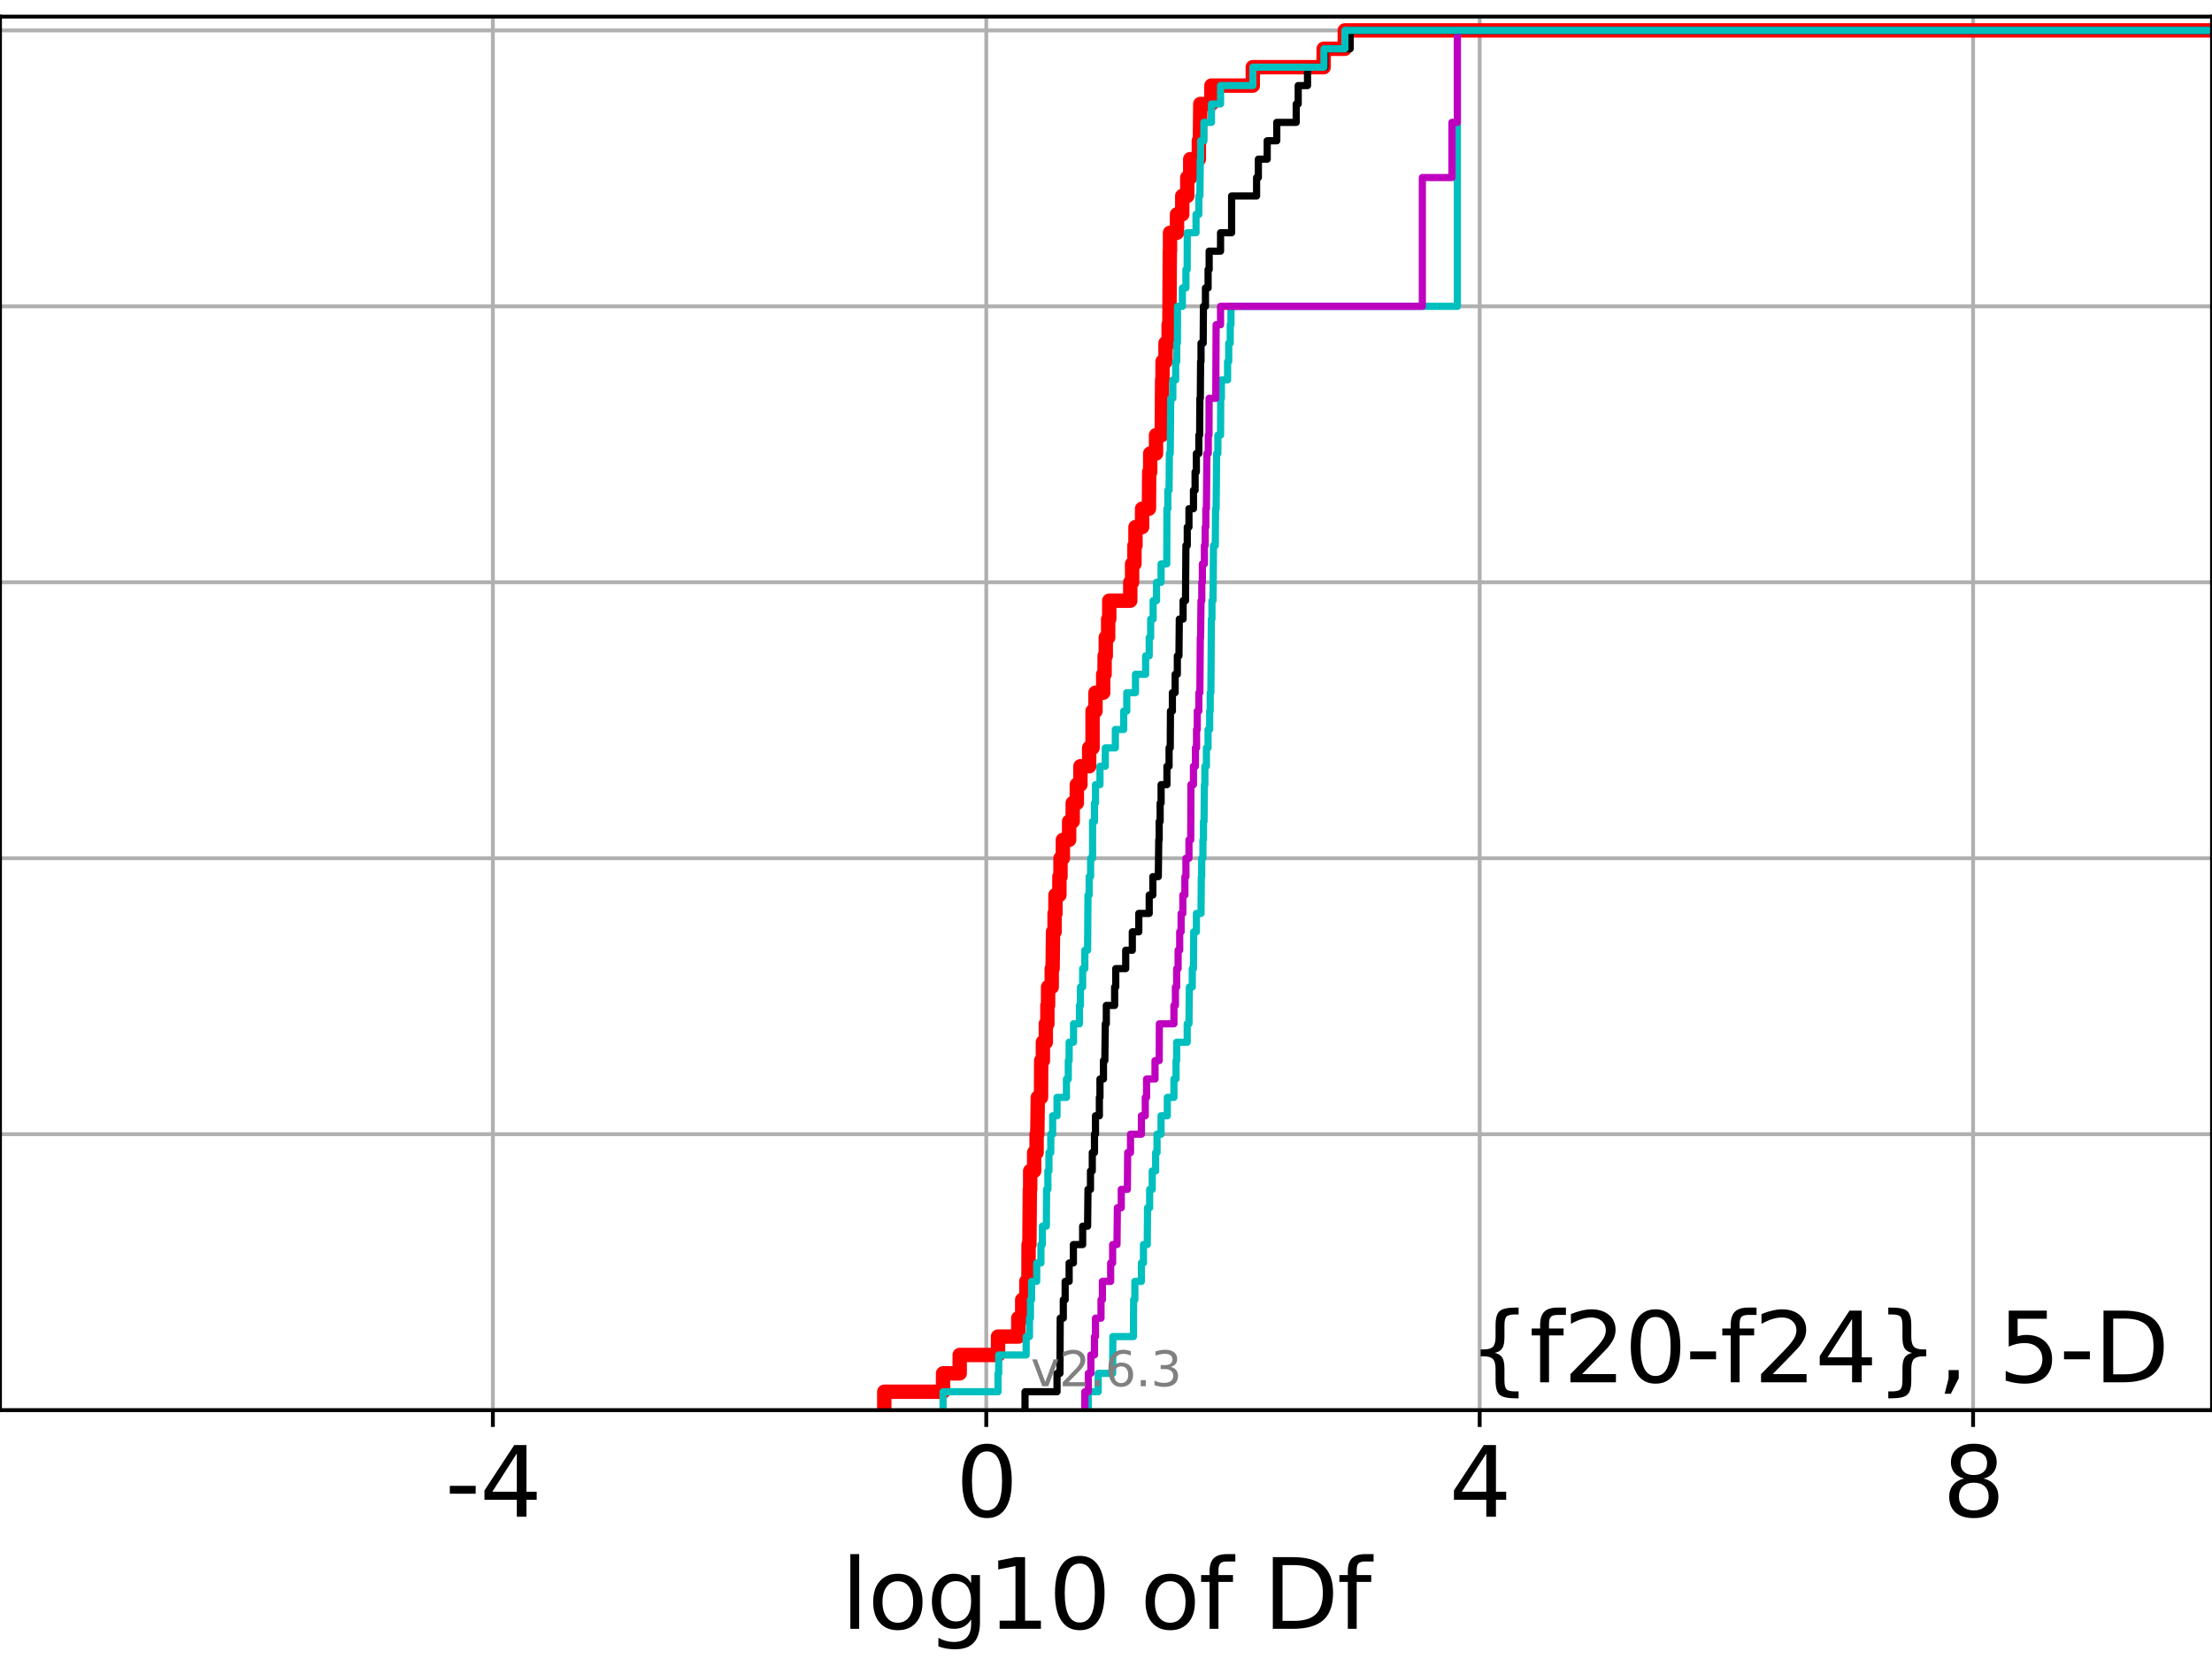 <?xml version="1.0" encoding="utf-8" standalone="no"?>
<!DOCTYPE svg PUBLIC "-//W3C//DTD SVG 1.1//EN"
  "http://www.w3.org/Graphics/SVG/1.1/DTD/svg11.dtd">
<svg xmlns:xlink="http://www.w3.org/1999/xlink" width="460.8pt" height="345.6pt" viewBox="0 0 460.8 345.6" xmlns="http://www.w3.org/2000/svg" version="1.1">
 <defs>
  <style type="text/css">*{stroke-linejoin: round; stroke-linecap: butt}</style>
 </defs>
 <g id="figure_1">
  <g id="patch_1">
   <path d="M 0 345.6 
L 460.8 345.6 
L 460.8 0 
L 0 0 
z
" style="fill: #ffffff"/>
  </g>
  <g id="axes_1">
   <g id="patch_2">
    <path d="M 0 293.76 
L 460.8 293.76 
L 460.8 3.456 
L 0 3.456 
z
" style="fill: #ffffff"/>
   </g>
   <g id="matplotlib.axis_1">
    <g id="xtick_1">
     <g id="line2d_1">
      <path d="M 102.674 293.76 
L 102.674 3.456 
" clip-path="url(#p71ce706753)" style="fill: none; stroke: #b0b0b0; stroke-width: 0.8; stroke-linecap: square"/>
     </g>
     <g id="line2d_2">
      <defs>
       <path id="m20d7b10776" d="M 0 0 
L 0 3.5 
" style="stroke: #000000; stroke-width: 0.8"/>
      </defs>
      <g>
       <use xlink:href="#m20d7b10776" x="102.674" y="293.76" style="stroke: #000000; stroke-width: 0.8"/>
      </g>
     </g>
     <g id="text_1">
      <!-- -4 -->
      <g transform="translate(92.704 315.957) scale(0.2 -0.2)">
       <defs>
        <path id="DejaVuSans-2d" d="M 313 2009 
L 1997 2009 
L 1997 1497 
L 313 1497 
L 313 2009 
z
" transform="scale(0.016)"/>
        <path id="DejaVuSans-34" d="M 2419 4116 
L 825 1625 
L 2419 1625 
L 2419 4116 
z
M 2253 4666 
L 3047 4666 
L 3047 1625 
L 3713 1625 
L 3713 1100 
L 3047 1100 
L 3047 0 
L 2419 0 
L 2419 1100 
L 313 1100 
L 313 1709 
L 2253 4666 
z
" transform="scale(0.016)"/>
       </defs>
       <use xlink:href="#DejaVuSans-2d"/>
       <use xlink:href="#DejaVuSans-34" x="36.084"/>
      </g>
     </g>
    </g>
    <g id="xtick_2">
     <g id="line2d_3">
      <path d="M 205.46 293.76 
L 205.46 3.456 
" clip-path="url(#p71ce706753)" style="fill: none; stroke: #b0b0b0; stroke-width: 0.8; stroke-linecap: square"/>
     </g>
     <g id="line2d_4">
      <g>
       <use xlink:href="#m20d7b10776" x="205.46" y="293.76" style="stroke: #000000; stroke-width: 0.8"/>
      </g>
     </g>
     <g id="text_2">
      <!-- 0 -->
      <g transform="translate(199.097 315.957) scale(0.2 -0.2)">
       <defs>
        <path id="DejaVuSans-30" d="M 2034 4250 
Q 1547 4250 1301 3770 
Q 1056 3291 1056 2328 
Q 1056 1369 1301 889 
Q 1547 409 2034 409 
Q 2525 409 2770 889 
Q 3016 1369 3016 2328 
Q 3016 3291 2770 3770 
Q 2525 4250 2034 4250 
z
M 2034 4750 
Q 2819 4750 3233 4129 
Q 3647 3509 3647 2328 
Q 3647 1150 3233 529 
Q 2819 -91 2034 -91 
Q 1250 -91 836 529 
Q 422 1150 422 2328 
Q 422 3509 836 4129 
Q 1250 4750 2034 4750 
z
" transform="scale(0.016)"/>
       </defs>
       <use xlink:href="#DejaVuSans-30"/>
      </g>
     </g>
    </g>
    <g id="xtick_3">
     <g id="line2d_5">
      <path d="M 308.245 293.76 
L 308.245 3.456 
" clip-path="url(#p71ce706753)" style="fill: none; stroke: #b0b0b0; stroke-width: 0.8; stroke-linecap: square"/>
     </g>
     <g id="line2d_6">
      <g>
       <use xlink:href="#m20d7b10776" x="308.245" y="293.76" style="stroke: #000000; stroke-width: 0.8"/>
      </g>
     </g>
     <g id="text_3">
      <!-- 4 -->
      <g transform="translate(301.883 315.957) scale(0.2 -0.2)">
       <use xlink:href="#DejaVuSans-34"/>
      </g>
     </g>
    </g>
    <g id="xtick_4">
     <g id="line2d_7">
      <path d="M 411.031 293.76 
L 411.031 3.456 
" clip-path="url(#p71ce706753)" style="fill: none; stroke: #b0b0b0; stroke-width: 0.8; stroke-linecap: square"/>
     </g>
     <g id="line2d_8">
      <g>
       <use xlink:href="#m20d7b10776" x="411.031" y="293.76" style="stroke: #000000; stroke-width: 0.8"/>
      </g>
     </g>
     <g id="text_4">
      <!-- 8 -->
      <g transform="translate(404.668 315.957) scale(0.2 -0.2)">
       <defs>
        <path id="DejaVuSans-38" d="M 2034 2216 
Q 1584 2216 1326 1975 
Q 1069 1734 1069 1313 
Q 1069 891 1326 650 
Q 1584 409 2034 409 
Q 2484 409 2743 651 
Q 3003 894 3003 1313 
Q 3003 1734 2745 1975 
Q 2488 2216 2034 2216 
z
M 1403 2484 
Q 997 2584 770 2862 
Q 544 3141 544 3541 
Q 544 4100 942 4425 
Q 1341 4750 2034 4750 
Q 2731 4750 3128 4425 
Q 3525 4100 3525 3541 
Q 3525 3141 3298 2862 
Q 3072 2584 2669 2484 
Q 3125 2378 3379 2068 
Q 3634 1759 3634 1313 
Q 3634 634 3220 271 
Q 2806 -91 2034 -91 
Q 1263 -91 848 271 
Q 434 634 434 1313 
Q 434 1759 690 2068 
Q 947 2378 1403 2484 
z
M 1172 3481 
Q 1172 3119 1398 2916 
Q 1625 2713 2034 2713 
Q 2441 2713 2670 2916 
Q 2900 3119 2900 3481 
Q 2900 3844 2670 4047 
Q 2441 4250 2034 4250 
Q 1625 4250 1398 4047 
Q 1172 3844 1172 3481 
z
" transform="scale(0.016)"/>
       </defs>
       <use xlink:href="#DejaVuSans-38"/>
      </g>
     </g>
    </g>
    <g id="text_5">
     <!-- log10 of Df -->
     <g transform="translate(175.214 339.313) scale(0.2 -0.2)">
      <defs>
       <path id="DejaVuSans-6c" d="M 603 4863 
L 1178 4863 
L 1178 0 
L 603 0 
L 603 4863 
z
" transform="scale(0.016)"/>
       <path id="DejaVuSans-6f" d="M 1959 3097 
Q 1497 3097 1228 2736 
Q 959 2375 959 1747 
Q 959 1119 1226 758 
Q 1494 397 1959 397 
Q 2419 397 2687 759 
Q 2956 1122 2956 1747 
Q 2956 2369 2687 2733 
Q 2419 3097 1959 3097 
z
M 1959 3584 
Q 2709 3584 3137 3096 
Q 3566 2609 3566 1747 
Q 3566 888 3137 398 
Q 2709 -91 1959 -91 
Q 1206 -91 779 398 
Q 353 888 353 1747 
Q 353 2609 779 3096 
Q 1206 3584 1959 3584 
z
" transform="scale(0.016)"/>
       <path id="DejaVuSans-67" d="M 2906 1791 
Q 2906 2416 2648 2759 
Q 2391 3103 1925 3103 
Q 1463 3103 1205 2759 
Q 947 2416 947 1791 
Q 947 1169 1205 825 
Q 1463 481 1925 481 
Q 2391 481 2648 825 
Q 2906 1169 2906 1791 
z
M 3481 434 
Q 3481 -459 3084 -895 
Q 2688 -1331 1869 -1331 
Q 1566 -1331 1297 -1286 
Q 1028 -1241 775 -1147 
L 775 -588 
Q 1028 -725 1275 -790 
Q 1522 -856 1778 -856 
Q 2344 -856 2625 -561 
Q 2906 -266 2906 331 
L 2906 616 
Q 2728 306 2450 153 
Q 2172 0 1784 0 
Q 1141 0 747 490 
Q 353 981 353 1791 
Q 353 2603 747 3093 
Q 1141 3584 1784 3584 
Q 2172 3584 2450 3431 
Q 2728 3278 2906 2969 
L 2906 3500 
L 3481 3500 
L 3481 434 
z
" transform="scale(0.016)"/>
       <path id="DejaVuSans-31" d="M 794 531 
L 1825 531 
L 1825 4091 
L 703 3866 
L 703 4441 
L 1819 4666 
L 2450 4666 
L 2450 531 
L 3481 531 
L 3481 0 
L 794 0 
L 794 531 
z
" transform="scale(0.016)"/>
       <path id="DejaVuSans-20" transform="scale(0.016)"/>
       <path id="DejaVuSans-66" d="M 2375 4863 
L 2375 4384 
L 1825 4384 
Q 1516 4384 1395 4259 
Q 1275 4134 1275 3809 
L 1275 3500 
L 2222 3500 
L 2222 3053 
L 1275 3053 
L 1275 0 
L 697 0 
L 697 3053 
L 147 3053 
L 147 3500 
L 697 3500 
L 697 3744 
Q 697 4328 969 4595 
Q 1241 4863 1831 4863 
L 2375 4863 
z
" transform="scale(0.016)"/>
       <path id="DejaVuSans-44" d="M 1259 4147 
L 1259 519 
L 2022 519 
Q 2988 519 3436 956 
Q 3884 1394 3884 2338 
Q 3884 3275 3436 3711 
Q 2988 4147 2022 4147 
L 1259 4147 
z
M 628 4666 
L 1925 4666 
Q 3281 4666 3915 4102 
Q 4550 3538 4550 2338 
Q 4550 1131 3912 565 
Q 3275 0 1925 0 
L 628 0 
L 628 4666 
z
" transform="scale(0.016)"/>
      </defs>
      <use xlink:href="#DejaVuSans-6c"/>
      <use xlink:href="#DejaVuSans-6f" x="27.783"/>
      <use xlink:href="#DejaVuSans-67" x="88.965"/>
      <use xlink:href="#DejaVuSans-31" x="152.441"/>
      <use xlink:href="#DejaVuSans-30" x="216.064"/>
      <use xlink:href="#DejaVuSans-20" x="279.688"/>
      <use xlink:href="#DejaVuSans-6f" x="311.475"/>
      <use xlink:href="#DejaVuSans-66" x="372.656"/>
      <use xlink:href="#DejaVuSans-20" x="407.861"/>
      <use xlink:href="#DejaVuSans-44" x="439.648"/>
      <use xlink:href="#DejaVuSans-66" x="516.65"/>
     </g>
    </g>
   </g>
   <g id="matplotlib.axis_2">
    <g id="ytick_1">
     <g id="line2d_9">
      <path d="M 0 293.76 
L 460.8 293.76 
" clip-path="url(#p71ce706753)" style="fill: none; stroke: #b0b0b0; stroke-width: 0.8; stroke-linecap: square"/>
     </g>
     <g id="line2d_10">
      <defs>
       <path id="m3d6787e778" d="M 0 0 
L -3.5 0 
" style="stroke: #000000; stroke-width: 0.8"/>
      </defs>
      <g>
       <use xlink:href="#m3d6787e778" x="0" y="293.76" style="stroke: #000000; stroke-width: 0.8"/>
      </g>
     </g>
    </g>
    <g id="ytick_2">
     <g id="line2d_11">
      <path d="M 0 236.274 
L 460.8 236.274 
" clip-path="url(#p71ce706753)" style="fill: none; stroke: #b0b0b0; stroke-width: 0.8; stroke-linecap: square"/>
     </g>
     <g id="line2d_12">
      <g>
       <use xlink:href="#m3d6787e778" x="0" y="236.274" style="stroke: #000000; stroke-width: 0.8"/>
      </g>
     </g>
    </g>
    <g id="ytick_3">
     <g id="line2d_13">
      <path d="M 0 178.788 
L 460.8 178.788 
" clip-path="url(#p71ce706753)" style="fill: none; stroke: #b0b0b0; stroke-width: 0.8; stroke-linecap: square"/>
     </g>
     <g id="line2d_14">
      <g>
       <use xlink:href="#m3d6787e778" x="0" y="178.788" style="stroke: #000000; stroke-width: 0.8"/>
      </g>
     </g>
    </g>
    <g id="ytick_4">
     <g id="line2d_15">
      <path d="M 0 121.302 
L 460.8 121.302 
" clip-path="url(#p71ce706753)" style="fill: none; stroke: #b0b0b0; stroke-width: 0.8; stroke-linecap: square"/>
     </g>
     <g id="line2d_16">
      <g>
       <use xlink:href="#m3d6787e778" x="0" y="121.302" style="stroke: #000000; stroke-width: 0.8"/>
      </g>
     </g>
    </g>
    <g id="ytick_5">
     <g id="line2d_17">
      <path d="M 0 63.816 
L 460.8 63.816 
" clip-path="url(#p71ce706753)" style="fill: none; stroke: #b0b0b0; stroke-width: 0.8; stroke-linecap: square"/>
     </g>
     <g id="line2d_18">
      <g>
       <use xlink:href="#m3d6787e778" x="0" y="63.816" style="stroke: #000000; stroke-width: 0.8"/>
      </g>
     </g>
    </g>
    <g id="ytick_6">
     <g id="line2d_19">
      <path d="M 0 6.33 
L 460.8 6.33 
" clip-path="url(#p71ce706753)" style="fill: none; stroke: #b0b0b0; stroke-width: 0.8; stroke-linecap: square"/>
     </g>
     <g id="line2d_20">
      <g>
       <use xlink:href="#m3d6787e778" x="0" y="6.33" style="stroke: #000000; stroke-width: 0.8"/>
      </g>
     </g>
    </g>
   </g>
   <g id="line2d_21">
    <path d="M 184.213 293.76 
L 184.213 289.928 
L 196.458 289.928 
L 196.458 286.095 
L 199.924 286.095 
L 199.924 282.263 
L 207.908 282.263 
L 207.908 278.43 
L 212.123 278.43 
L 212.123 274.598 
L 212.941 274.598 
L 212.941 270.766 
L 213.807 270.766 
L 213.807 266.933 
L 214.248 266.933 
L 214.272 259.268 
L 214.441 259.268 
L 214.538 247.771 
L 214.603 247.771 
L 214.603 243.939 
L 215.431 243.939 
L 215.431 240.106 
L 215.943 240.106 
L 215.943 236.274 
L 216.088 236.274 
L 216.196 228.609 
L 216.866 228.609 
L 216.896 220.944 
L 217.251 220.944 
L 217.251 217.112 
L 217.863 217.112 
L 217.863 213.28 
L 218.19 213.28 
L 218.19 209.447 
L 218.336 209.447 
L 218.336 205.615 
L 219.095 205.615 
L 219.095 201.782 
L 219.278 201.782 
L 219.369 194.118 
L 219.689 194.118 
L 219.689 190.285 
L 219.872 190.285 
L 219.872 186.453 
L 220.693 186.453 
L 220.693 182.621 
L 220.92 182.621 
L 220.92 178.788 
L 221.416 178.788 
L 221.416 174.956 
L 222.721 174.956 
L 222.721 171.123 
L 223.465 171.123 
L 223.465 167.291 
L 224.323 167.291 
L 224.323 163.459 
L 225.071 163.459 
L 225.071 159.626 
L 226.893 159.626 
L 226.893 155.794 
L 227.601 155.794 
L 227.601 148.129 
L 228.211 148.129 
L 228.211 144.297 
L 229.817 144.297 
L 229.817 140.464 
L 230.109 140.464 
L 230.109 136.632 
L 230.355 136.632 
L 230.355 132.799 
L 230.853 132.799 
L 230.853 128.967 
L 231.078 128.967 
L 231.078 125.135 
L 235.454 125.135 
L 235.454 121.302 
L 235.839 121.302 
L 235.839 117.47 
L 236.328 117.47 
L 236.328 113.637 
L 236.541 113.637 
L 236.541 109.805 
L 237.919 109.805 
L 237.919 105.973 
L 239.343 105.973 
L 239.402 98.308 
L 239.607 98.308 
L 239.607 94.475 
L 240.822 94.475 
L 240.822 90.643 
L 242.01 90.643 
L 242.092 79.146 
L 242.181 79.146 
L 242.181 75.313 
L 242.797 75.313 
L 242.797 71.481 
L 243.445 71.481 
L 243.445 67.649 
L 243.606 67.649 
L 243.696 52.319 
L 243.737 52.319 
L 243.737 48.487 
L 245.19 48.487 
L 245.19 44.654 
L 246.283 44.654 
L 246.283 40.822 
L 247.33 40.822 
L 247.33 36.989 
L 247.944 36.989 
L 247.944 33.157 
L 249.742 33.157 
L 249.742 29.325 
L 249.957 29.325 
L 250.048 21.66 
L 252.358 21.66 
L 252.358 17.827 
L 260.978 17.827 
L 260.978 13.995 
L 275.742 13.995 
L 275.742 10.163 
L 280.142 10.163 
L 280.142 6.33 
L 280.142 6.33 
L 460.8 6.33 
L 460.8 6.33 
" clip-path="url(#p71ce706753)" style="fill: none; stroke: #ff0000; stroke-width: 3; stroke-linecap: square"/>
   </g>
   <g id="line2d_22">
    <path d="M 226.715 293.76 
L 226.715 289.928 
L 228.777 289.928 
L 228.777 286.095 
L 231.783 286.095 
L 231.83 278.43 
L 236.115 278.43 
L 236.153 270.766 
L 236.413 270.766 
L 236.413 266.933 
L 237.776 266.933 
L 237.776 263.101 
L 238.204 263.101 
L 238.204 259.268 
L 238.997 259.268 
L 239.056 251.604 
L 239.492 251.604 
L 239.492 247.771 
L 240.031 247.771 
L 240.031 243.939 
L 240.739 243.939 
L 240.739 240.106 
L 241.032 240.106 
L 241.032 236.274 
L 241.865 236.274 
L 241.865 232.442 
L 243.172 232.442 
L 243.172 228.609 
L 244.552 228.609 
L 244.552 224.777 
L 244.991 224.777 
L 244.991 220.944 
L 245.121 220.944 
L 245.121 217.112 
L 247.319 217.112 
L 247.319 213.28 
L 247.682 213.28 
L 247.77 205.615 
L 248.375 205.615 
L 248.375 201.782 
L 248.617 201.782 
L 248.677 194.118 
L 249.233 194.118 
L 249.233 190.285 
L 250.194 190.285 
L 250.26 182.621 
L 250.337 182.621 
L 250.337 178.788 
L 250.59 178.788 
L 250.59 174.956 
L 250.704 174.956 
L 250.704 171.123 
L 250.826 171.123 
L 250.899 163.459 
L 250.997 163.459 
L 250.997 159.626 
L 251.317 159.626 
L 251.317 155.794 
L 251.661 155.794 
L 251.661 151.961 
L 251.998 151.961 
L 251.998 148.129 
L 252.111 148.129 
L 252.111 144.297 
L 252.247 144.297 
L 252.353 128.967 
L 252.472 128.967 
L 252.472 125.135 
L 252.688 125.135 
L 252.798 113.637 
L 253.165 113.637 
L 253.229 105.973 
L 253.34 105.973 
L 253.45 94.475 
L 253.708 94.475 
L 253.708 90.643 
L 254.263 90.643 
L 254.3 82.978 
L 254.442 82.978 
L 254.442 79.146 
L 255.728 79.146 
L 255.728 75.313 
L 255.967 75.313 
L 255.967 71.481 
L 256.285 71.481 
L 256.285 67.649 
L 256.432 67.649 
L 256.432 63.816 
L 303.596 63.816 
L 303.596 6.33 
L 303.596 6.33 
L 460.8 6.33 
L 460.8 6.33 
" clip-path="url(#p71ce706753)" style="fill: none; stroke: #00bfbf; stroke-width: 1.5; stroke-linecap: square"/>
   </g>
   <g id="line2d_23">
    <path d="M 225.99 293.76 
L 225.99 289.928 
L 226.715 289.928 
L 226.715 286.095 
L 227.254 286.095 
L 227.254 282.263 
L 227.999 282.263 
L 227.999 278.43 
L 228.211 278.43 
L 228.211 274.598 
L 229.361 274.598 
L 229.361 270.766 
L 229.648 270.766 
L 229.648 266.933 
L 231.372 266.933 
L 231.372 263.101 
L 231.783 263.101 
L 231.783 259.268 
L 232.688 259.268 
L 232.767 251.604 
L 233.581 251.604 
L 233.581 247.771 
L 234.854 247.771 
L 234.915 240.106 
L 235.508 240.106 
L 235.508 236.274 
L 237.779 236.274 
L 237.779 232.442 
L 238.58 232.442 
L 238.58 228.609 
L 238.852 228.609 
L 238.852 224.777 
L 240.608 224.777 
L 240.608 220.944 
L 241.484 220.944 
L 241.516 213.28 
L 244.552 213.28 
L 244.552 209.447 
L 244.859 209.447 
L 244.859 205.615 
L 245.121 205.615 
L 245.121 201.782 
L 245.423 201.782 
L 245.423 197.95 
L 245.753 197.95 
L 245.753 194.118 
L 246.046 194.118 
L 246.046 190.285 
L 246.409 190.285 
L 246.409 186.453 
L 246.834 186.453 
L 246.834 182.621 
L 247.049 182.621 
L 247.049 178.788 
L 247.682 178.788 
L 247.682 174.956 
L 248.051 174.956 
L 248.088 163.459 
L 248.617 163.459 
L 248.617 159.626 
L 249.028 159.626 
L 249.028 155.794 
L 249.265 155.794 
L 249.265 151.961 
L 249.408 151.961 
L 249.408 148.129 
L 249.742 148.129 
L 249.742 144.297 
L 249.957 144.297 
L 250.048 132.799 
L 250.107 132.799 
L 250.194 125.135 
L 250.357 125.135 
L 250.357 121.302 
L 250.476 121.302 
L 250.476 117.47 
L 250.899 117.47 
L 250.899 113.637 
L 251.064 113.637 
L 251.064 109.805 
L 251.198 109.805 
L 251.198 105.973 
L 251.317 105.973 
L 251.42 94.475 
L 251.71 94.475 
L 251.71 90.643 
L 251.858 90.643 
L 251.875 82.978 
L 253.265 82.978 
L 253.34 67.649 
L 254.263 67.649 
L 254.263 63.816 
L 296.3 63.816 
L 296.3 36.989 
L 302.468 36.989 
L 302.468 25.492 
L 303.595 25.492 
L 303.596 6.33 
L 303.596 6.33 
L 460.8 6.33 
L 460.8 6.33 
" clip-path="url(#p71ce706753)" style="fill: none; stroke: #bf00bf; stroke-width: 1.5; stroke-linecap: square"/>
   </g>
   <g id="line2d_24">
    <path d="M 213.53 293.76 
L 213.53 289.928 
L 220.198 289.928 
L 220.198 286.095 
L 220.81 286.095 
L 220.865 274.598 
L 221.506 274.598 
L 221.506 270.766 
L 221.892 270.766 
L 221.892 266.933 
L 222.721 266.933 
L 222.721 263.101 
L 223.606 263.101 
L 223.606 259.268 
L 225.534 259.268 
L 225.534 255.436 
L 226.568 255.436 
L 226.647 247.771 
L 227.167 247.771 
L 227.167 243.939 
L 227.543 243.939 
L 227.543 240.106 
L 227.999 240.106 
L 227.999 236.274 
L 228.211 236.274 
L 228.211 232.442 
L 229.016 232.442 
L 229.016 228.609 
L 229.145 228.609 
L 229.145 224.777 
L 229.873 224.777 
L 229.873 220.944 
L 230.156 220.944 
L 230.256 213.28 
L 230.468 213.28 
L 230.468 209.447 
L 232.199 209.447 
L 232.199 205.615 
L 232.43 205.615 
L 232.43 201.782 
L 234.503 201.782 
L 234.503 197.95 
L 235.881 197.95 
L 235.881 194.118 
L 237.231 194.118 
L 237.231 190.285 
L 239.402 190.285 
L 239.402 186.453 
L 240.158 186.453 
L 240.158 182.621 
L 241.295 182.621 
L 241.392 174.956 
L 241.478 174.956 
L 241.478 171.123 
L 241.68 171.123 
L 241.68 167.291 
L 241.879 167.291 
L 241.879 163.459 
L 243.094 163.459 
L 243.094 159.626 
L 243.54 159.626 
L 243.54 155.794 
L 243.783 155.794 
L 243.827 148.129 
L 244.229 148.129 
L 244.229 144.297 
L 244.806 144.297 
L 244.806 140.464 
L 245.26 140.464 
L 245.26 136.632 
L 245.596 136.632 
L 245.672 128.967 
L 246.462 128.967 
L 246.462 125.135 
L 246.962 125.135 
L 247.049 113.637 
L 247.33 113.637 
L 247.33 109.805 
L 247.682 109.805 
L 247.682 105.973 
L 248.622 105.973 
L 248.622 102.14 
L 248.96 102.14 
L 248.96 98.308 
L 249.222 98.308 
L 249.222 94.475 
L 249.742 94.475 
L 249.742 90.643 
L 249.91 90.643 
L 249.957 82.978 
L 250.048 82.978 
L 250.107 75.313 
L 250.194 75.313 
L 250.194 71.481 
L 250.645 71.481 
L 250.696 63.816 
L 251.118 63.816 
L 251.118 59.984 
L 251.668 59.984 
L 251.668 56.151 
L 251.89 56.151 
L 251.89 52.319 
L 254.263 52.319 
L 254.263 48.487 
L 256.567 48.487 
L 256.569 40.822 
L 261.77 40.822 
L 261.77 36.989 
L 262.142 36.989 
L 262.142 33.157 
L 263.981 33.157 
L 263.981 29.325 
L 265.975 29.325 
L 265.975 25.492 
L 270.025 25.492 
L 270.025 21.66 
L 270.439 21.66 
L 270.439 17.827 
L 272.381 17.827 
L 272.381 13.995 
L 275.986 13.995 
L 275.986 10.163 
L 281.261 10.163 
L 281.261 6.33 
L 281.261 6.33 
L 460.8 6.33 
L 460.8 6.33 
" clip-path="url(#p71ce706753)" style="fill: none; stroke: #000000; stroke-width: 1.5; stroke-linecap: square"/>
   </g>
   <g id="line2d_25">
    <path d="M 196.459 293.76 
L 196.459 289.928 
L 207.908 289.928 
L 207.908 286.095 
L 208.053 286.095 
L 208.053 282.263 
L 213.77 282.263 
L 213.77 278.43 
L 214.461 278.43 
L 214.461 274.598 
L 214.66 274.598 
L 214.66 270.766 
L 214.898 270.766 
L 214.898 266.933 
L 215.964 266.933 
L 215.964 263.101 
L 216.847 263.101 
L 216.847 259.268 
L 217.145 259.268 
L 217.145 255.436 
L 217.975 255.436 
L 218.025 247.771 
L 218.292 247.771 
L 218.292 243.939 
L 218.515 243.939 
L 218.515 240.106 
L 218.899 240.106 
L 218.899 236.274 
L 219.281 236.274 
L 219.281 232.442 
L 220.198 232.442 
L 220.198 228.609 
L 222.156 228.609 
L 222.156 224.777 
L 222.548 224.777 
L 222.548 220.944 
L 222.721 220.944 
L 222.721 217.112 
L 223.637 217.112 
L 223.637 213.28 
L 224.866 213.28 
L 224.866 209.447 
L 225.072 209.447 
L 225.072 205.615 
L 225.534 205.615 
L 225.534 201.782 
L 225.993 201.782 
L 225.993 197.95 
L 226.566 197.95 
L 226.647 186.453 
L 226.893 186.453 
L 226.893 182.621 
L 227.194 182.621 
L 227.194 178.788 
L 227.601 178.788 
L 227.602 171.123 
L 227.999 171.123 
L 227.999 167.291 
L 228.211 167.291 
L 228.211 163.459 
L 229.145 163.459 
L 229.145 159.626 
L 230.256 159.626 
L 230.256 155.794 
L 232.347 155.794 
L 232.347 151.961 
L 234.091 151.961 
L 234.091 148.129 
L 234.729 148.129 
L 234.729 144.297 
L 236.541 144.297 
L 236.541 140.464 
L 238.653 140.464 
L 238.653 136.632 
L 239.402 136.632 
L 239.402 132.799 
L 239.703 132.799 
L 239.703 128.967 
L 240.221 128.967 
L 240.221 125.135 
L 240.927 125.135 
L 240.927 121.302 
L 241.879 121.302 
L 241.879 117.47 
L 243.055 117.47 
L 243.094 105.973 
L 243.284 105.973 
L 243.284 102.14 
L 243.54 102.14 
L 243.606 94.475 
L 243.783 94.475 
L 243.882 82.978 
L 244.321 82.978 
L 244.321 79.146 
L 244.912 79.146 
L 244.912 75.313 
L 245.137 75.313 
L 245.137 71.481 
L 245.279 71.481 
L 245.293 63.816 
L 246.31 63.816 
L 246.31 59.984 
L 247.049 59.984 
L 247.049 56.151 
L 247.314 56.151 
L 247.33 48.487 
L 249.154 48.487 
L 249.154 44.654 
L 249.742 44.654 
L 249.742 40.822 
L 249.957 40.822 
L 250.048 33.157 
L 250.107 33.157 
L 250.107 29.325 
L 250.792 29.325 
L 250.792 25.492 
L 252.368 25.492 
L 252.368 21.66 
L 254.263 21.66 
L 254.263 17.827 
L 260.995 17.827 
L 260.995 13.995 
L 275.805 13.995 
L 275.805 10.163 
L 280.164 10.163 
L 280.164 6.33 
L 280.164 6.33 
L 460.8 6.33 
L 460.8 6.33 
" clip-path="url(#p71ce706753)" style="fill: none; stroke: #00bfbf; stroke-width: 1.5; stroke-linecap: square"/>
   </g>
   <g id="patch_3">
    <path d="M 0 293.76 
L 0 3.456 
" style="fill: none; stroke: #000000; stroke-width: 0.8; stroke-linejoin: miter; stroke-linecap: square"/>
   </g>
   <g id="patch_4">
    <path d="M 460.8 293.76 
L 460.8 3.456 
" style="fill: none; stroke: #000000; stroke-width: 0.8; stroke-linejoin: miter; stroke-linecap: square"/>
   </g>
   <g id="patch_5">
    <path d="M 0 293.76 
L 460.8 293.76 
" style="fill: none; stroke: #000000; stroke-width: 0.8; stroke-linejoin: miter; stroke-linecap: square"/>
   </g>
   <g id="patch_6">
    <path d="M 0 3.456 
L 460.8 3.456 
" style="fill: none; stroke: #000000; stroke-width: 0.8; stroke-linejoin: miter; stroke-linecap: square"/>
   </g>
   <g id="text_6">
    <!-- {f20-f24}, 5-D -->
    <g transform="translate(305.884 287.954) scale(0.2 -0.2)">
     <defs>
      <path id="DejaVuSans-7b" d="M 3272 -594 
L 3272 -1044 
L 3078 -1044 
Q 2300 -1044 2036 -812 
Q 1772 -581 1772 109 
L 1772 856 
Q 1772 1328 1603 1509 
Q 1434 1691 991 1691 
L 800 1691 
L 800 2138 
L 991 2138 
Q 1438 2138 1605 2317 
Q 1772 2497 1772 2963 
L 1772 3713 
Q 1772 4403 2036 4633 
Q 2300 4863 3078 4863 
L 3272 4863 
L 3272 4416 
L 3059 4416 
Q 2619 4416 2484 4278 
Q 2350 4141 2350 3700 
L 2350 2925 
Q 2350 2434 2208 2212 
Q 2066 1991 1722 1913 
Q 2069 1828 2209 1606 
Q 2350 1384 2350 897 
L 2350 122 
Q 2350 -319 2484 -456 
Q 2619 -594 3059 -594 
L 3272 -594 
z
" transform="scale(0.016)"/>
      <path id="DejaVuSans-32" d="M 1228 531 
L 3431 531 
L 3431 0 
L 469 0 
L 469 531 
Q 828 903 1448 1529 
Q 2069 2156 2228 2338 
Q 2531 2678 2651 2914 
Q 2772 3150 2772 3378 
Q 2772 3750 2511 3984 
Q 2250 4219 1831 4219 
Q 1534 4219 1204 4116 
Q 875 4013 500 3803 
L 500 4441 
Q 881 4594 1212 4672 
Q 1544 4750 1819 4750 
Q 2544 4750 2975 4387 
Q 3406 4025 3406 3419 
Q 3406 3131 3298 2873 
Q 3191 2616 2906 2266 
Q 2828 2175 2409 1742 
Q 1991 1309 1228 531 
z
" transform="scale(0.016)"/>
      <path id="DejaVuSans-7d" d="M 800 -594 
L 1019 -594 
Q 1456 -594 1589 -459 
Q 1722 -325 1722 122 
L 1722 897 
Q 1722 1384 1862 1606 
Q 2003 1828 2350 1913 
Q 2003 1991 1862 2212 
Q 1722 2434 1722 2925 
L 1722 3700 
Q 1722 4144 1589 4280 
Q 1456 4416 1019 4416 
L 800 4416 
L 800 4863 
L 997 4863 
Q 1775 4863 2036 4633 
Q 2297 4403 2297 3713 
L 2297 2963 
Q 2297 2497 2465 2317 
Q 2634 2138 3078 2138 
L 3272 2138 
L 3272 1691 
L 3078 1691 
Q 2634 1691 2465 1509 
Q 2297 1328 2297 856 
L 2297 109 
Q 2297 -581 2036 -812 
Q 1775 -1044 997 -1044 
L 800 -1044 
L 800 -594 
z
" transform="scale(0.016)"/>
      <path id="DejaVuSans-2c" d="M 750 794 
L 1409 794 
L 1409 256 
L 897 -744 
L 494 -744 
L 750 256 
L 750 794 
z
" transform="scale(0.016)"/>
      <path id="DejaVuSans-35" d="M 691 4666 
L 3169 4666 
L 3169 4134 
L 1269 4134 
L 1269 2991 
Q 1406 3038 1543 3061 
Q 1681 3084 1819 3084 
Q 2600 3084 3056 2656 
Q 3513 2228 3513 1497 
Q 3513 744 3044 326 
Q 2575 -91 1722 -91 
Q 1428 -91 1123 -41 
Q 819 9 494 109 
L 494 744 
Q 775 591 1075 516 
Q 1375 441 1709 441 
Q 2250 441 2565 725 
Q 2881 1009 2881 1497 
Q 2881 1984 2565 2268 
Q 2250 2553 1709 2553 
Q 1456 2553 1204 2497 
Q 953 2441 691 2322 
L 691 4666 
z
" transform="scale(0.016)"/>
     </defs>
     <use xlink:href="#DejaVuSans-7b"/>
     <use xlink:href="#DejaVuSans-66" x="63.623"/>
     <use xlink:href="#DejaVuSans-32" x="98.828"/>
     <use xlink:href="#DejaVuSans-30" x="162.451"/>
     <use xlink:href="#DejaVuSans-2d" x="226.074"/>
     <use xlink:href="#DejaVuSans-66" x="262.158"/>
     <use xlink:href="#DejaVuSans-32" x="297.363"/>
     <use xlink:href="#DejaVuSans-34" x="360.986"/>
     <use xlink:href="#DejaVuSans-7d" x="424.609"/>
     <use xlink:href="#DejaVuSans-2c" x="488.232"/>
     <use xlink:href="#DejaVuSans-20" x="520.02"/>
     <use xlink:href="#DejaVuSans-35" x="551.807"/>
     <use xlink:href="#DejaVuSans-2d" x="615.43"/>
     <use xlink:href="#DejaVuSans-44" x="651.514"/>
    </g>
   </g>
   <g id="text_7">
    <!-- v2.6.3 -->
    <g style="fill: #808080" transform="translate(214.719 288.777) scale(0.1 -0.1)">
     <defs>
      <path id="DejaVuSans-76" d="M 191 3500 
L 800 3500 
L 1894 563 
L 2988 3500 
L 3597 3500 
L 2284 0 
L 1503 0 
L 191 3500 
z
" transform="scale(0.016)"/>
      <path id="DejaVuSans-2e" d="M 684 794 
L 1344 794 
L 1344 0 
L 684 0 
L 684 794 
z
" transform="scale(0.016)"/>
      <path id="DejaVuSans-36" d="M 2113 2584 
Q 1688 2584 1439 2293 
Q 1191 2003 1191 1497 
Q 1191 994 1439 701 
Q 1688 409 2113 409 
Q 2538 409 2786 701 
Q 3034 994 3034 1497 
Q 3034 2003 2786 2293 
Q 2538 2584 2113 2584 
z
M 3366 4563 
L 3366 3988 
Q 3128 4100 2886 4159 
Q 2644 4219 2406 4219 
Q 1781 4219 1451 3797 
Q 1122 3375 1075 2522 
Q 1259 2794 1537 2939 
Q 1816 3084 2150 3084 
Q 2853 3084 3261 2657 
Q 3669 2231 3669 1497 
Q 3669 778 3244 343 
Q 2819 -91 2113 -91 
Q 1303 -91 875 529 
Q 447 1150 447 2328 
Q 447 3434 972 4092 
Q 1497 4750 2381 4750 
Q 2619 4750 2861 4703 
Q 3103 4656 3366 4563 
z
" transform="scale(0.016)"/>
      <path id="DejaVuSans-33" d="M 2597 2516 
Q 3050 2419 3304 2112 
Q 3559 1806 3559 1356 
Q 3559 666 3084 287 
Q 2609 -91 1734 -91 
Q 1441 -91 1130 -33 
Q 819 25 488 141 
L 488 750 
Q 750 597 1062 519 
Q 1375 441 1716 441 
Q 2309 441 2620 675 
Q 2931 909 2931 1356 
Q 2931 1769 2642 2001 
Q 2353 2234 1838 2234 
L 1294 2234 
L 1294 2753 
L 1863 2753 
Q 2328 2753 2575 2939 
Q 2822 3125 2822 3475 
Q 2822 3834 2567 4026 
Q 2313 4219 1838 4219 
Q 1578 4219 1281 4162 
Q 984 4106 628 3988 
L 628 4550 
Q 988 4650 1302 4700 
Q 1616 4750 1894 4750 
Q 2613 4750 3031 4423 
Q 3450 4097 3450 3541 
Q 3450 3153 3228 2886 
Q 3006 2619 2597 2516 
z
" transform="scale(0.016)"/>
     </defs>
     <use xlink:href="#DejaVuSans-76"/>
     <use xlink:href="#DejaVuSans-32" x="59.18"/>
     <use xlink:href="#DejaVuSans-2e" x="122.803"/>
     <use xlink:href="#DejaVuSans-36" x="154.59"/>
     <use xlink:href="#DejaVuSans-2e" x="218.213"/>
     <use xlink:href="#DejaVuSans-33" x="250"/>
    </g>
   </g>
  </g>
 </g>
 <defs>
  <clipPath id="p71ce706753">
   <rect x="0" y="3.456" width="460.8" height="290.304"/>
  </clipPath>
 </defs>
</svg>
